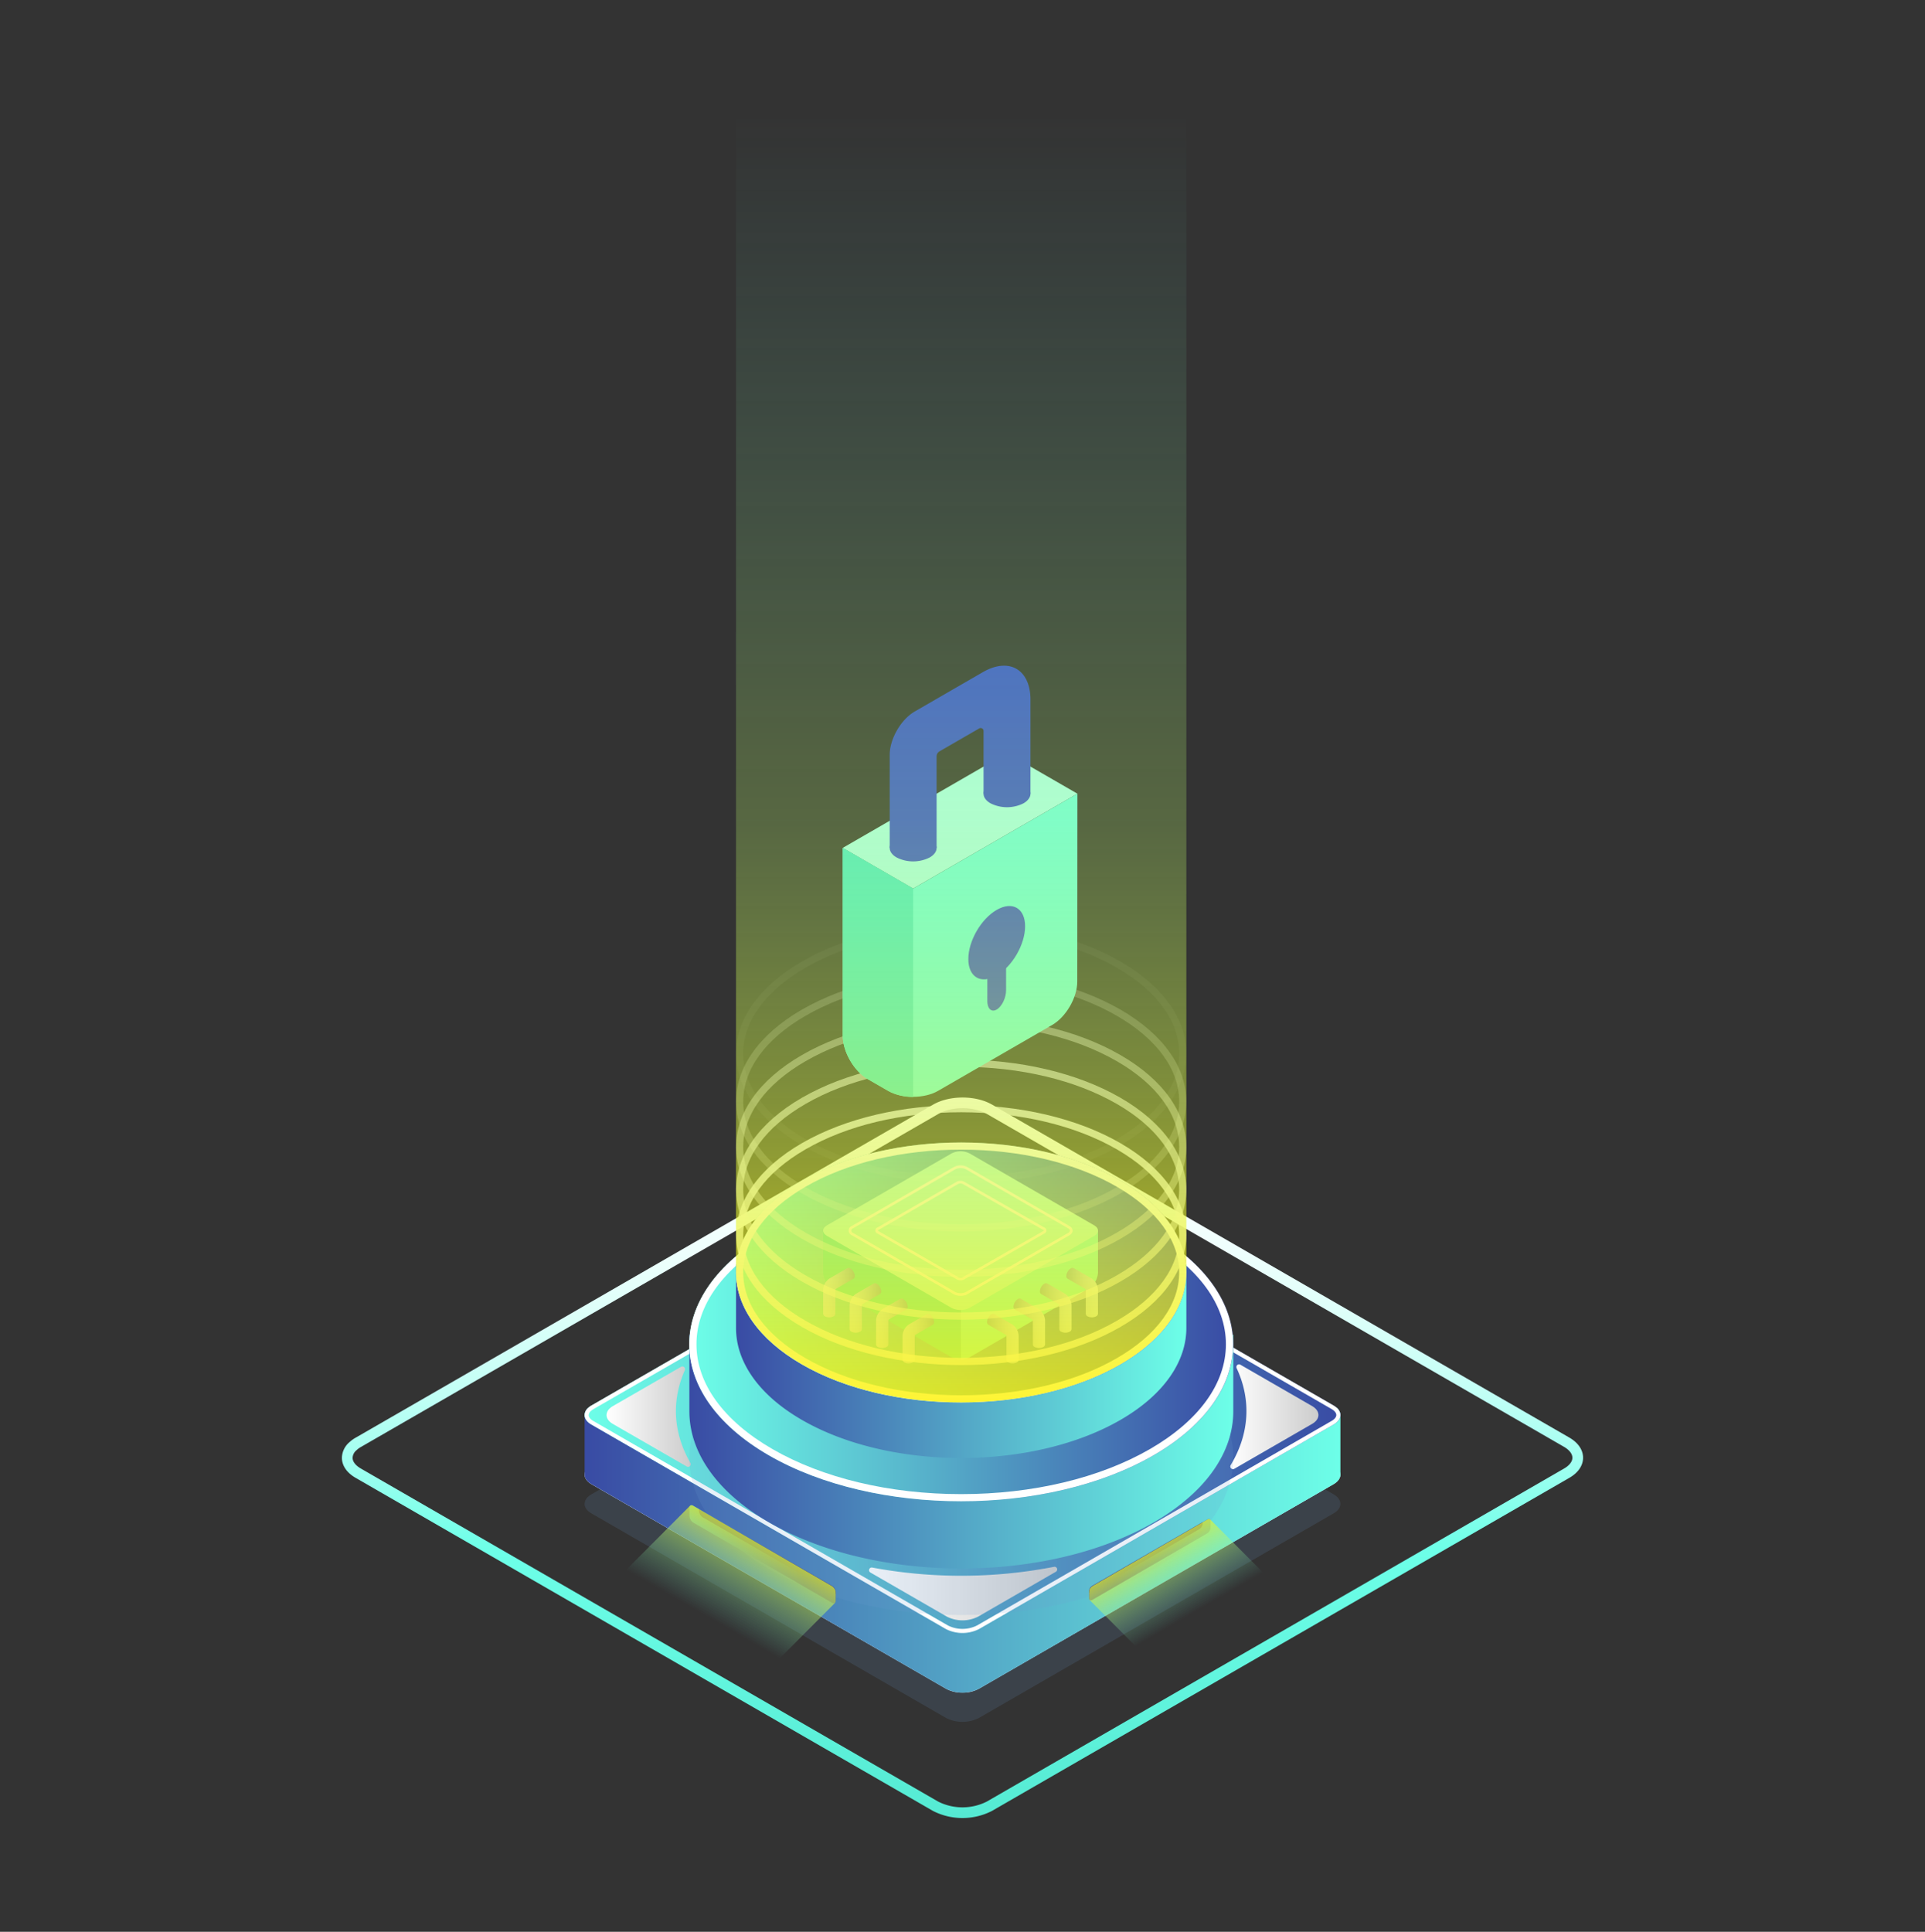 <svg xmlns="http://www.w3.org/2000/svg" xmlns:xlink="http://www.w3.org/1999/xlink" viewBox="0 0 720.67 723.19"><rect x="0" y="0" width="720.67" height="723.19" fill="#333333" stroke="none"/><defs><style>.cls-1,.cls-38,.cls-40{isolation:isolate;}.cls-11,.cls-19,.cls-2{fill:none;stroke-linecap:round;}.cls-2{stroke-linejoin:round;stroke-width:4px;stroke:url(#linear-gradient);}.cls-3{fill:#6b99d1;opacity:0.15;mix-blend-mode:multiply;}.cls-4{fill:#dceeff;}.cls-5{fill:url(#linear-gradient-2);}.cls-6{fill:url(#linear-gradient-3);}.cls-7{fill:#fff;}.cls-8{fill:url(#linear-gradient-4);}.cls-9{fill:url(#linear-gradient-5);}.cls-10{fill:url(#linear-gradient-6);}.cls-11,.cls-19{stroke:#fff;stroke-miterlimit:10;}.cls-11{stroke-width:1.53px;}.cls-12{fill:url(#linear-gradient-7);}.cls-13{fill:url(#linear-gradient-8);}.cls-14{fill:url(#linear-gradient-9);}.cls-15{fill:url(#linear-gradient-10);}.cls-16{fill:#6cffe6;}.cls-17{fill:#41e5c9;}.cls-18{fill:#abffef;}.cls-20{fill:url(#Degradado_sin_nombre_54);}.cls-21{fill:url(#Degradado_sin_nombre_54-2);}.cls-22{fill:url(#Degradado_sin_nombre_54-3);}.cls-23{fill:url(#Degradado_sin_nombre_54-4);}.cls-24{fill:url(#Degradado_sin_nombre_54-5);}.cls-25{fill:url(#Degradado_sin_nombre_54-6);}.cls-26{fill:url(#Degradado_sin_nombre_54-7);}.cls-27{fill:url(#Degradado_sin_nombre_54-8);}.cls-28,.cls-35{opacity:0.8;}.cls-29{opacity:0.6;}.cls-30{opacity:0.4;}.cls-31{opacity:0.2;}.cls-32{opacity:0.05;}.cls-33{fill:#47eace;}.cls-34{fill:#3652cf;}.cls-35{fill:url(#linear-gradient-11);}.cls-36{fill:url(#linear-gradient-12);}.cls-37{fill:#394ba4;}.cls-38,.cls-40{opacity:0.85;}.cls-38{fill:url(#linear-gradient-13);}.cls-39{fill:url(#linear-gradient-14);}.cls-40{fill:url(#linear-gradient-15);}</style><linearGradient id="linear-gradient" x1="360.33" y1="410.86" x2="360.33" y2="680.6" gradientUnits="userSpaceOnUse"><stop offset="0" stop-color="#fff"/><stop offset="0.1" stop-color="#fbfffe"/><stop offset="0.21" stop-color="#effffd"/><stop offset="0.31" stop-color="#dbfff9"/><stop offset="0.42" stop-color="#bffff5"/><stop offset="0.52" stop-color="#9bffef"/><stop offset="0.62" stop-color="#70ffe8"/><stop offset="0.63" stop-color="#6dffe8"/><stop offset="0.66" stop-color="#6bfde6"/><stop offset="1" stop-color="#55ead3"/></linearGradient><linearGradient id="linear-gradient-2" x1="218.87" y1="580.34" x2="501.81" y2="580.34" gradientUnits="userSpaceOnUse"><stop offset="0" stop-color="#394ba4"/><stop offset="1" stop-color="#6dffe8"/></linearGradient><linearGradient id="linear-gradient-3" x1="218.87" y1="529.73" x2="501.8" y2="529.73" gradientUnits="userSpaceOnUse"><stop offset="0" stop-color="#6dffe8"/><stop offset="1" stop-color="#394ba4"/></linearGradient><linearGradient id="linear-gradient-4" x1="460.6" y1="530.37" x2="493.59" y2="530.37" gradientUnits="userSpaceOnUse"><stop offset="0" stop-color="#fff"/><stop offset="1" stop-color="#ccc"/></linearGradient><linearGradient id="linear-gradient-5" x1="227.08" y1="530.34" x2="258.59" y2="530.34" xlink:href="#linear-gradient-4"/><linearGradient id="linear-gradient-6" x1="325.36" y1="596.57" x2="395.78" y2="596.57" xlink:href="#linear-gradient-4"/><linearGradient id="linear-gradient-7" x1="258.06" y1="528.38" x2="461.63" y2="528.38" xlink:href="#linear-gradient-2"/><linearGradient id="linear-gradient-8" x1="258.06" y1="503.25" x2="461.63" y2="503.25" xlink:href="#linear-gradient-3"/><linearGradient id="linear-gradient-9" x1="275.55" y1="497.16" x2="444.14" y2="497.16" xlink:href="#linear-gradient-2"/><linearGradient id="linear-gradient-10" x1="275.55" y1="476.36" x2="444.14" y2="476.36" xlink:href="#linear-gradient-3"/><linearGradient id="Degradado_sin_nombre_54" x1="308.19" y1="483.9" x2="320" y2="483.9" gradientUnits="userSpaceOnUse"><stop offset="0" stop-color="#c8e2ff"/><stop offset="0.18" stop-color="#c2defc"/><stop offset="0.41" stop-color="#b2d1f4"/><stop offset="0.67" stop-color="#97bce7"/><stop offset="0.95" stop-color="#729fd5"/><stop offset="1" stop-color="#6b99d1"/></linearGradient><linearGradient id="Degradado_sin_nombre_54-2" x1="318.09" y1="489.64" x2="329.9" y2="489.64" xlink:href="#Degradado_sin_nombre_54"/><linearGradient id="Degradado_sin_nombre_54-3" x1="327.98" y1="495.38" x2="339.79" y2="495.38" xlink:href="#Degradado_sin_nombre_54"/><linearGradient id="Degradado_sin_nombre_54-4" x1="337.88" y1="501.12" x2="349.69" y2="501.12" xlink:href="#Degradado_sin_nombre_54"/><linearGradient id="Degradado_sin_nombre_54-5" x1="-1219.55" y1="483.9" x2="-1207.74" y2="483.9" gradientTransform="matrix(-1, 0, 0, 1, -808.5, 0)" xlink:href="#Degradado_sin_nombre_54"/><linearGradient id="Degradado_sin_nombre_54-6" x1="-1209.65" y1="489.64" x2="-1197.84" y2="489.64" gradientTransform="matrix(-1, 0, 0, 1, -808.5, 0)" xlink:href="#Degradado_sin_nombre_54"/><linearGradient id="Degradado_sin_nombre_54-7" x1="-1199.75" y1="495.38" x2="-1187.94" y2="495.38" gradientTransform="matrix(-1, 0, 0, 1, -808.5, 0)" xlink:href="#Degradado_sin_nombre_54"/><linearGradient id="Degradado_sin_nombre_54-8" x1="-1189.86" y1="501.12" x2="-1178.05" y2="501.12" gradientTransform="matrix(-1, 0, 0, 1, -808.5, 0)" xlink:href="#Degradado_sin_nombre_54"/><linearGradient id="linear-gradient-11" x1="359.84" y1="524.04" x2="359.84" y2="41.7" gradientUnits="userSpaceOnUse"><stop offset="0" stop-color="#fff200"/><stop offset="0" stop-color="#fef201" stop-opacity="0.99"/><stop offset="0.14" stop-color="#e6f428" stop-opacity="0.75"/><stop offset="0.26" stop-color="#d2f648" stop-opacity="0.56"/><stop offset="0.37" stop-color="#c4f75e" stop-opacity="0.42"/><stop offset="0.45" stop-color="#bbf86c" stop-opacity="0.33"/><stop offset="0.5" stop-color="#b8f871" stop-opacity="0.3"/><stop offset="1" stop-color="#6dffe8" stop-opacity="0"/></linearGradient><linearGradient id="linear-gradient-12" x1="-1068.86" y1="-8648.45" x2="-1150.61" y2="-8648.45" gradientTransform="matrix(1, 0, 0, -1, 1370.22, -8066.62)" xlink:href="#linear-gradient-2"/><linearGradient id="linear-gradient-13" x1="-3640.12" y1="-8638.32" x2="-3620.18" y2="-8672.85" gradientTransform="translate(-3353.73 -8066.62) rotate(180)" gradientUnits="userSpaceOnUse"><stop offset="0" stop-color="#fff200"/><stop offset="1" stop-color="#6dffe8" stop-opacity="0"/></linearGradient><linearGradient id="linear-gradient-14" x1="-3896.23" y1="-8650.47" x2="-3964.1" y2="-8650.47" gradientTransform="translate(-3478.9 -8066.62) rotate(180)" xlink:href="#linear-gradient-2"/><linearGradient id="linear-gradient-15" x1="-815.3" y1="-8642.07" x2="-798.74" y2="-8670.74" gradientTransform="matrix(1, 0, 0, -1, 1245.05, -8066.62)" xlink:href="#linear-gradient-13"/></defs><title>Illustrator Worksheets</title><g class="cls-1"><g id="Sign_in_Admin" data-name="Sign in Admin"><g id="Sign_in_Admin-2" data-name="Sign in Admin"><path class="cls-2" d="M586.51,551.52,370.4,676.19a22.26,22.26,0,0,1-20.15,0L134.18,551.54c-2.79-1.59-4.18-3.68-4.18-5.82a5.94,5.94,0,0,1,2.21-4.37,9.93,9.93,0,0,1,2-1.44L350.3,415.28c5.54-3.22,14.57-3.22,20.15,0L586.51,539.9C592.05,543.11,592.05,548.34,586.51,551.52Z"/><path class="cls-3" d="M499.24,566.55,366.51,643.12a13.66,13.66,0,0,1-12.37,0l-132.7-76.56c-1.71-1-2.57-2.26-2.57-3.57a3.64,3.64,0,0,1,1.36-2.69,5.81,5.81,0,0,1,1.21-.88l132.73-76.55a13.71,13.71,0,0,1,12.38,0l132.69,76.54C502.65,561.38,502.65,564.6,499.24,566.55Z"/><path class="cls-4" d="M499.24,555.63,366.51,632.18a12.47,12.47,0,0,1-6.18,1.48,12.67,12.67,0,0,1-6.17-1.46L221.44,555.64c-1.71-1-2.57-2.28-2.57-3.57s.86-2.59,2.57-3.57l18-10.37,114.74-66.2a13.71,13.71,0,0,1,12.38,0l132.69,76.56C502.65,550.44,502.65,553.66,499.24,555.63Z"/><path class="cls-5" d="M500.46,527l-19.21,11.09L360.33,607.86l-120.9-69.73L220.23,527a3.64,3.64,0,0,0-1.36,2.69v22.34c0,1.29.86,2.57,2.57,3.57L354.16,632.2a13.75,13.75,0,0,0,12.33,0l132.76-76.57c1.71-1,2.56-2.28,2.56-3.57V529.72A3.66,3.66,0,0,0,500.46,527Z"/><path class="cls-6" d="M499.24,533.29,366.51,609.86a13.75,13.75,0,0,1-12.37,0L221.44,533.3c-1.71-1-2.57-2.26-2.57-3.57a3.64,3.64,0,0,1,1.36-2.69,5.81,5.81,0,0,1,1.21-.88l132.73-76.55a13.64,13.64,0,0,1,12.38,0l132.69,76.54C502.65,528.12,502.65,531.33,499.24,533.29Z"/><path class="cls-7" d="M360.35,449.66a11.15,11.15,0,0,1,5.43,1.28l132.7,76.53c1.14.66,1.79,1.48,1.79,2.26s-.66,1.58-1.79,2.23L365.74,608.53a12.18,12.18,0,0,1-10.83,0L222.2,532c-1.16-.66-1.8-1.46-1.8-2.24a2.22,2.22,0,0,1,.87-1.57,5.29,5.29,0,0,1,.93-.68l132.74-76.55a11.12,11.12,0,0,1,5.41-1.27m0-1.53a12.56,12.56,0,0,0-6.18,1.48L221.44,526.16a5.81,5.81,0,0,0-1.21.88,3.64,3.64,0,0,0-1.36,2.69c0,1.31.86,2.59,2.57,3.57l132.7,76.56a13.75,13.75,0,0,0,12.37,0l132.73-76.57c3.41-2,3.41-5.17,0-7.14L366.55,449.61a12.69,12.69,0,0,0-6.2-1.48Z"/><path class="cls-8" d="M491.18,526.35l-26.81-15.46a1,1,0,0,0-1.4,1.3c5.54,11.91,4.8,24.59-2.23,36.29a1,1,0,0,0,1.36,1.38l29.08-16.78C494.39,531.24,494.39,528.21,491.18,526.35Z"/><path class="cls-9" d="M256.39,512.93a1,1,0,0,0-1.42-1.25L229.5,526.36a5.79,5.79,0,0,0-1.14.83,3.47,3.47,0,0,0-1.28,2.54c0,1.23.81,2.44,2.42,3.36L257.09,549a1,1,0,0,0,1.37-1.36C252,536.42,251.34,524.34,256.39,512.93Z"/><path class="cls-10" d="M326.56,586.84a1,1,0,0,0-.7,1.85l28.64,16.52a12.92,12.92,0,0,0,11.66,0l29.12-16.8a1,1,0,0,0-.7-1.85A182.4,182.4,0,0,1,326.56,586.84Z"/><path class="cls-11" d="M361.23,501.19l31.93-18.37a.55.55,0,0,0,0-1l-31.93-18.43a2,2,0,0,0-1.8,0l-31.87,18.43a.55.55,0,0,0,0,1l31.87,18.37A2,2,0,0,0,361.23,501.19Z"/><path class="cls-3" d="M287.87,504.27c-39.75,23-39.75,60.16,0,83.11s104.2,23,144,0,39.75-60.16,0-83.11S327.62,481.32,287.87,504.27Z"/><path class="cls-12" d="M448.6,499.69a76.49,76.49,0,0,0-16.78-12.87c-39.75-22.95-104.2-22.95-143.95,0a76.19,76.19,0,0,0-16.78,12.87h-13v28.69h0c0,15,9.93,30.07,29.81,41.55,39.75,23,104.2,23,144,0,19.87-11.48,29.81-26.52,29.81-41.55V499.69Z"/><path class="cls-13" d="M287.87,461.7c-39.75,22.95-39.75,60.16,0,83.11s104.2,23,144,0,39.75-60.16,0-83.11S327.62,438.75,287.87,461.7Z"/><path class="cls-7" d="M359.84,447.17c26.73,0,51.81,6,70.64,16.85,18.36,10.6,28.47,24.54,28.47,39.23s-10.11,28.64-28.47,39.24c-18.83,10.86-43.91,16.85-70.64,16.85s-51.81-6-70.63-16.85c-18.36-10.6-28.47-24.54-28.47-39.24s10.11-28.63,28.47-39.23c18.82-10.87,43.91-16.85,70.63-16.85m0-2.68c-26,0-52.1,5.73-72,17.21-39.75,22.95-39.75,60.16,0,83.11,19.88,11.47,45.92,17.21,72,17.21s52.1-5.74,72-17.21c39.75-22.95,39.75-60.16,0-83.11-19.88-11.48-45.93-17.21-72-17.21Z"/><path class="cls-14" d="M433.34,473.41a63.42,63.42,0,0,0-13.89-10.66c-32.92-19-86.29-19-119.21,0a63.11,63.11,0,0,0-13.89,10.66h-10.8v23.75h0c0,12.46,8.23,24.91,24.69,34.41,32.92,19,86.29,19,119.21,0,16.46-9.5,24.69-22,24.69-34.41V473.41Z"/><path class="cls-15" d="M300.24,442c-32.91,19-32.91,49.82,0,68.82s86.29,19,119.21,0,32.91-49.82,0-68.82S333.16,422.94,300.24,442Z"/><path class="cls-7" d="M359.84,430.38c22.06,0,42.75,4.93,58.27,13.89,15.05,8.69,23.34,20.09,23.34,32.09s-8.29,23.4-23.34,32.09c-15.52,9-36.21,13.89-58.27,13.89s-42.74-4.93-58.26-13.89c-15.05-8.69-23.34-20.09-23.34-32.09s8.29-23.4,23.34-32.09c15.52-9,36.21-13.89,58.26-13.89m0-2.68c-21.57,0-43.14,4.75-59.6,14.25-32.91,19-32.91,49.82,0,68.82,16.46,9.5,38,14.26,59.6,14.26s43.15-4.76,59.61-14.26c32.91-19,32.91-49.82,0-68.82-16.46-9.5-38-14.25-59.61-14.25Z"/><path class="cls-16" d="M359.62,460.7v48.21a7.09,7.09,0,0,0,3.42-.82l44.6-25.75a7.58,7.58,0,0,0,3.42-5.92V460.7Z"/><path class="cls-17" d="M308.18,460.7v15.72a7.55,7.55,0,0,0,3.42,5.92l44.6,25.75a7,7,0,0,0,3.42.82V460.7Z"/><path class="cls-18" d="M356.18,489.59,309.6,462.67c-1.89-1.09-1.89-2.86,0-3.95l46.6-26.9a7.54,7.54,0,0,1,6.83,0l46.61,26.9c1.89,1.09,1.89,2.86,0,3.95L363,489.59A7.56,7.56,0,0,1,356.18,489.59Z"/><path class="cls-19" d="M319.15,459.38l38.19-22.05a5,5,0,0,1,4.56,0l38.2,22.06c1.26.72,1.26,1.9,0,2.63l-38.22,22.05a5,5,0,0,1-4.56,0L319.15,462A1.39,1.39,0,0,1,319.15,459.38Z"/><path class="cls-19" d="M360.74,442.84,390.79,460a.69.69,0,0,1,0,1.31l-30.05,17.22a2.54,2.54,0,0,1-2.28,0l-29.8-17.21a.7.7,0,0,1,0-1.32l29.8-17.2A2.54,2.54,0,0,1,360.74,442.84Z"/><path class="cls-20" d="M320,477.66a3.59,3.59,0,0,0-1.61-2.81,1.13,1.13,0,0,0-1.16-.1h0l-6.6,3.81a5.4,5.4,0,0,0-2.44,4.22v9.07h0a1.16,1.16,0,0,0,.67.93,3.54,3.54,0,0,0,3.23,0,1.14,1.14,0,0,0,.67-.93v-8.92a.55.55,0,0,1,.29-.48l6.47-3.74h0A1.15,1.15,0,0,0,320,477.66Z"/><path class="cls-21" d="M329.9,483.39a3.59,3.59,0,0,0-1.62-2.8,1.13,1.13,0,0,0-1.16-.1h0l-6.59,3.81a5.37,5.37,0,0,0-2.44,4.22v9.07h0a1.14,1.14,0,0,0,.67.93,3.6,3.6,0,0,0,3.23,0,1.14,1.14,0,0,0,.67-.93v-8.92a.58.58,0,0,1,.28-.49l6.48-3.74h0A1.15,1.15,0,0,0,329.9,483.39Z"/><path class="cls-22" d="M339.79,489.13a3.58,3.58,0,0,0-1.61-2.8,1.13,1.13,0,0,0-1.16-.1h0l-6.6,3.81a5.4,5.4,0,0,0-2.44,4.22v9.06h0a1.16,1.16,0,0,0,.67.94,3.62,3.62,0,0,0,3.24,0,1.12,1.12,0,0,0,.66-.94v-8.91a.56.56,0,0,1,.29-.49l6.47-3.74h0A1.14,1.14,0,0,0,339.79,489.13Z"/><path class="cls-23" d="M349.69,494.87a3.59,3.59,0,0,0-1.62-2.8,1.11,1.11,0,0,0-1.15-.1h0l-6.59,3.81a5.4,5.4,0,0,0-2.44,4.22v9.06h0a1.14,1.14,0,0,0,.67.94,3.6,3.6,0,0,0,3.23,0,1.14,1.14,0,0,0,.67-.94v-8.91a.58.58,0,0,1,.28-.49l6.48-3.74h0A1.14,1.14,0,0,0,349.69,494.87Z"/><path class="cls-24" d="M399.23,477.66a3.6,3.6,0,0,1,1.62-2.81,1.13,1.13,0,0,1,1.16-.1h0l6.6,3.81a5.39,5.39,0,0,1,2.43,4.22v9.07h0a1.14,1.14,0,0,1-.67.93,3.54,3.54,0,0,1-3.23,0,1.14,1.14,0,0,1-.67-.93v-8.92a.56.56,0,0,0-.28-.48l-6.48-3.74h0A1.16,1.16,0,0,1,399.23,477.66Z"/><path class="cls-25" d="M389.34,483.39a3.58,3.58,0,0,1,1.61-2.8,1.13,1.13,0,0,1,1.16-.1h0l6.6,3.81a5.4,5.4,0,0,1,2.44,4.22v9.07h0a1.16,1.16,0,0,1-.67.93,3.6,3.6,0,0,1-3.23,0,1.14,1.14,0,0,1-.67-.93v-8.92a.56.56,0,0,0-.29-.49l-6.47-3.74h0A1.13,1.13,0,0,1,389.34,483.39Z"/><path class="cls-26" d="M379.44,489.13a3.59,3.59,0,0,1,1.62-2.8,1.13,1.13,0,0,1,1.16-.1h0l6.59,3.81a5.4,5.4,0,0,1,2.44,4.22v9.06h0a1.14,1.14,0,0,1-.67.94,3.6,3.6,0,0,1-3.23,0,1.14,1.14,0,0,1-.67-.94v-8.91a.58.58,0,0,0-.28-.49l-6.48-3.74h0A1.16,1.16,0,0,1,379.44,489.13Z"/><path class="cls-27" d="M369.55,494.87a3.58,3.58,0,0,1,1.61-2.8,1.13,1.13,0,0,1,1.16-.1h0l6.6,3.81a5.4,5.4,0,0,1,2.44,4.22v9.06h0a1.16,1.16,0,0,1-.67.94,3.62,3.62,0,0,1-3.24,0,1.14,1.14,0,0,1-.66-.94v-8.91a.56.56,0,0,0-.29-.49L370,495.92h0A1.14,1.14,0,0,1,369.55,494.87Z"/><g class="cls-28"><path class="cls-7" d="M359.84,416.38c22.06,0,42.75,4.93,58.27,13.89,15.05,8.69,23.34,20.09,23.34,32.09s-8.29,23.4-23.34,32.09c-15.52,9-36.21,13.89-58.27,13.89s-42.74-4.93-58.26-13.89c-15.05-8.69-23.34-20.09-23.34-32.09s8.29-23.4,23.34-32.09c15.52-9,36.21-13.89,58.26-13.89m0-2.68c-21.57,0-43.14,4.75-59.6,14.25-32.91,19-32.91,49.82,0,68.82,16.46,9.5,38,14.26,59.6,14.26s43.15-4.76,59.61-14.26c32.91-19,32.91-49.82,0-68.82-16.46-9.5-38-14.25-59.61-14.25Z"/></g><g class="cls-29"><path class="cls-7" d="M359.84,399.38c22.06,0,42.75,4.93,58.27,13.89,15.05,8.69,23.34,20.09,23.34,32.09s-8.29,23.4-23.34,32.09c-15.52,9-36.21,13.89-58.27,13.89s-42.74-4.93-58.26-13.89c-15.05-8.69-23.34-20.09-23.34-32.09s8.29-23.4,23.34-32.09c15.52-9,36.21-13.89,58.26-13.89m0-2.68c-21.57,0-43.14,4.75-59.6,14.25-32.91,19-32.91,49.82,0,68.82,16.46,9.5,38,14.26,59.6,14.26s43.15-4.76,59.61-14.26c32.91-19,32.91-49.82,0-68.82-16.46-9.5-38-14.25-59.61-14.25Z"/></g><g class="cls-30"><path class="cls-7" d="M359.84,383.38c22.06,0,42.75,4.93,58.27,13.89,15.05,8.69,23.34,20.09,23.34,32.09s-8.29,23.4-23.34,32.09c-15.52,9-36.21,13.89-58.27,13.89s-42.74-4.93-58.26-13.89c-15.05-8.69-23.34-20.09-23.34-32.09s8.29-23.4,23.34-32.09c15.52-9,36.21-13.89,58.26-13.89m0-2.68c-21.57,0-43.14,4.75-59.6,14.25-32.91,19-32.91,49.82,0,68.82,16.46,9.5,38,14.26,59.6,14.26s43.15-4.76,59.61-14.26c32.91-19,32.91-49.82,0-68.82-16.46-9.5-38-14.25-59.61-14.25Z"/></g><g class="cls-31"><path class="cls-7" d="M359.84,366.38c22.06,0,42.75,4.93,58.27,13.89,15.05,8.69,23.34,20.09,23.34,32.09s-8.29,23.4-23.34,32.09c-15.52,9-36.21,13.89-58.27,13.89s-42.74-4.93-58.26-13.89c-15.05-8.69-23.34-20.09-23.34-32.09s8.29-23.4,23.34-32.09c15.52-9,36.21-13.89,58.26-13.89m0-2.68c-21.57,0-43.14,4.75-59.6,14.25-32.91,19-32.91,49.82,0,68.82,16.46,9.5,38,14.26,59.6,14.26s43.15-4.76,59.61-14.26c32.91-19,32.91-49.82,0-68.82-16.46-9.5-38-14.25-59.61-14.25Z"/></g><g class="cls-32"><path class="cls-7" d="M359.84,348.38c22.06,0,42.75,4.93,58.27,13.89,15.05,8.69,23.34,20.09,23.34,32.09s-8.29,23.4-23.34,32.09c-15.52,9-36.21,13.89-58.27,13.89s-42.74-4.93-58.26-13.89c-15.05-8.69-23.34-20.09-23.34-32.09s8.29-23.4,23.34-32.09c15.52-9,36.21-13.89,58.26-13.89m0-2.68c-21.57,0-43.14,4.75-59.6,14.25-32.91,19-32.91,49.82,0,68.82,16.46,9.5,38,14.26,59.6,14.26s43.15-4.76,59.61-14.26c32.91-19,32.91-49.82,0-68.82-16.46-9.5-38-14.25-59.61-14.25Z"/></g><polygon class="cls-18" points="315.51 317.41 377 281.91 403.35 297.12 341.86 332.62 315.51 317.41"/><path class="cls-16" d="M315.51,387.74c0,6,4.19,13.23,9.36,16.22l7.62,4.4c5.18,3,13.56,3,18.73,0l42.71-24.66c5.17-3,9.37-10.24,9.37-16.21l.05-70.37-61.49,35.5-26.35-15.21Z"/><path class="cls-33" d="M324.87,404l3.82,2.2,3.8,2.2a19.21,19.21,0,0,0,9.37,2.24v-78l-26.35-15.21v70.33C315.51,393.71,319.7,401,324.87,404Z"/><path class="cls-34" d="M373.14,340.63c5.87-3.39,10.63-.64,10.63,6.14s-4.76,15-10.63,18.41-10.62.64-10.62-6.14S367.27,344,373.14,340.63Z"/><path class="cls-34" d="M369.63,374.8c0,2.86,1.57,4.26,3.51,3.13s3.51-4.36,3.51-7.22V342.79l-7,4Z"/><path class="cls-34" d="M335.65,313.82c-3.43,2-3.43,5.19,0,7.17a13.73,13.73,0,0,0,12.42,0c3.43-2,3.43-5.19,0-7.17A13.73,13.73,0,0,0,335.65,313.82Z"/><path class="cls-34" d="M370.79,293.53c-3.43,2-3.43,5.2,0,7.18a13.73,13.73,0,0,0,12.42,0c3.43-2,3.43-5.19,0-7.17A13.7,13.7,0,0,0,370.79,293.53Z"/><path class="cls-34" d="M333.08,282.58V317.4h17.56V283.15a2.18,2.18,0,0,1,1.08-1.87l14.87-8.58a1.08,1.08,0,0,1,1.63.93v23.49h17.56V261.94c0-11.33-8-16-17.84-10.3l-25.49,14.72C337.29,269.33,333.08,276.63,333.08,282.58Z"/><path class="cls-35" d="M275.54,476.35c0,12.44,8.26,24.91,24.69,34.41,32.94,19,86.31,19,119.22,0,16.43-9.5,24.69-22,24.69-34.41V44.6H275.55Z"/><path class="cls-36" d="M311.5,593.7a2.82,2.82,0,0,1,1.38,2.4v3.12c0,.87-.58,1.24-1.38.8l-52-30.06a3.17,3.17,0,0,1-1.38-2.4v-3.12c0-.87.58-1.24,1.38-.8l52,30.06"/><path class="cls-37" d="M312.88,596.1v.65L263.06,568a3.2,3.2,0,0,1-1.38-2.4V565L311.5,593.7A2.82,2.82,0,0,1,312.88,596.1Z"/><path class="cls-38" d="M234.45,591.38a3,3,0,0,0,1.38,2.4l52,30.06a1,1,0,0,0,1,.07h0l.08-.07.07-.07,23.53-23.6h0a1.24,1.24,0,0,0,.36-.87v-3.13a2.83,2.83,0,0,0-.44-1.45h0a3.81,3.81,0,0,0-.94-.94l-52-30.07a1,1,0,0,0-1.17,0h0l-23.6,23.68h0a1.16,1.16,0,0,0-.29.79Z"/><path class="cls-39" d="M408.89,593.71a2.32,2.32,0,0,0-1.14,2v2.59c0,.72.48,1,1.14.66l43.17-25a2.63,2.63,0,0,0,1.15-2v-2.59c0-.72-.48-1-1.15-.66l-43.17,25"/><path class="cls-37" d="M407.75,595.7v.54l41.36-23.87a2.65,2.65,0,0,0,1.14-2v-.55l-41.36,23.88A2.32,2.32,0,0,0,407.75,595.7Z"/><path class="cls-40" d="M472.86,591.78a2.47,2.47,0,0,1-1.14,2l-43.17,25a.87.87,0,0,1-.85.06h0l-.06-.06-.06-.06-19.53-19.6h0a1,1,0,0,1-.3-.72v-2.59a2.35,2.35,0,0,1,.36-1.21h0a3.21,3.21,0,0,1,.78-.78l43.17-25a.81.81,0,0,1,1,0h0l19.59,19.65h0a1,1,0,0,1,.24.67Z"/></g></g></g></svg>
